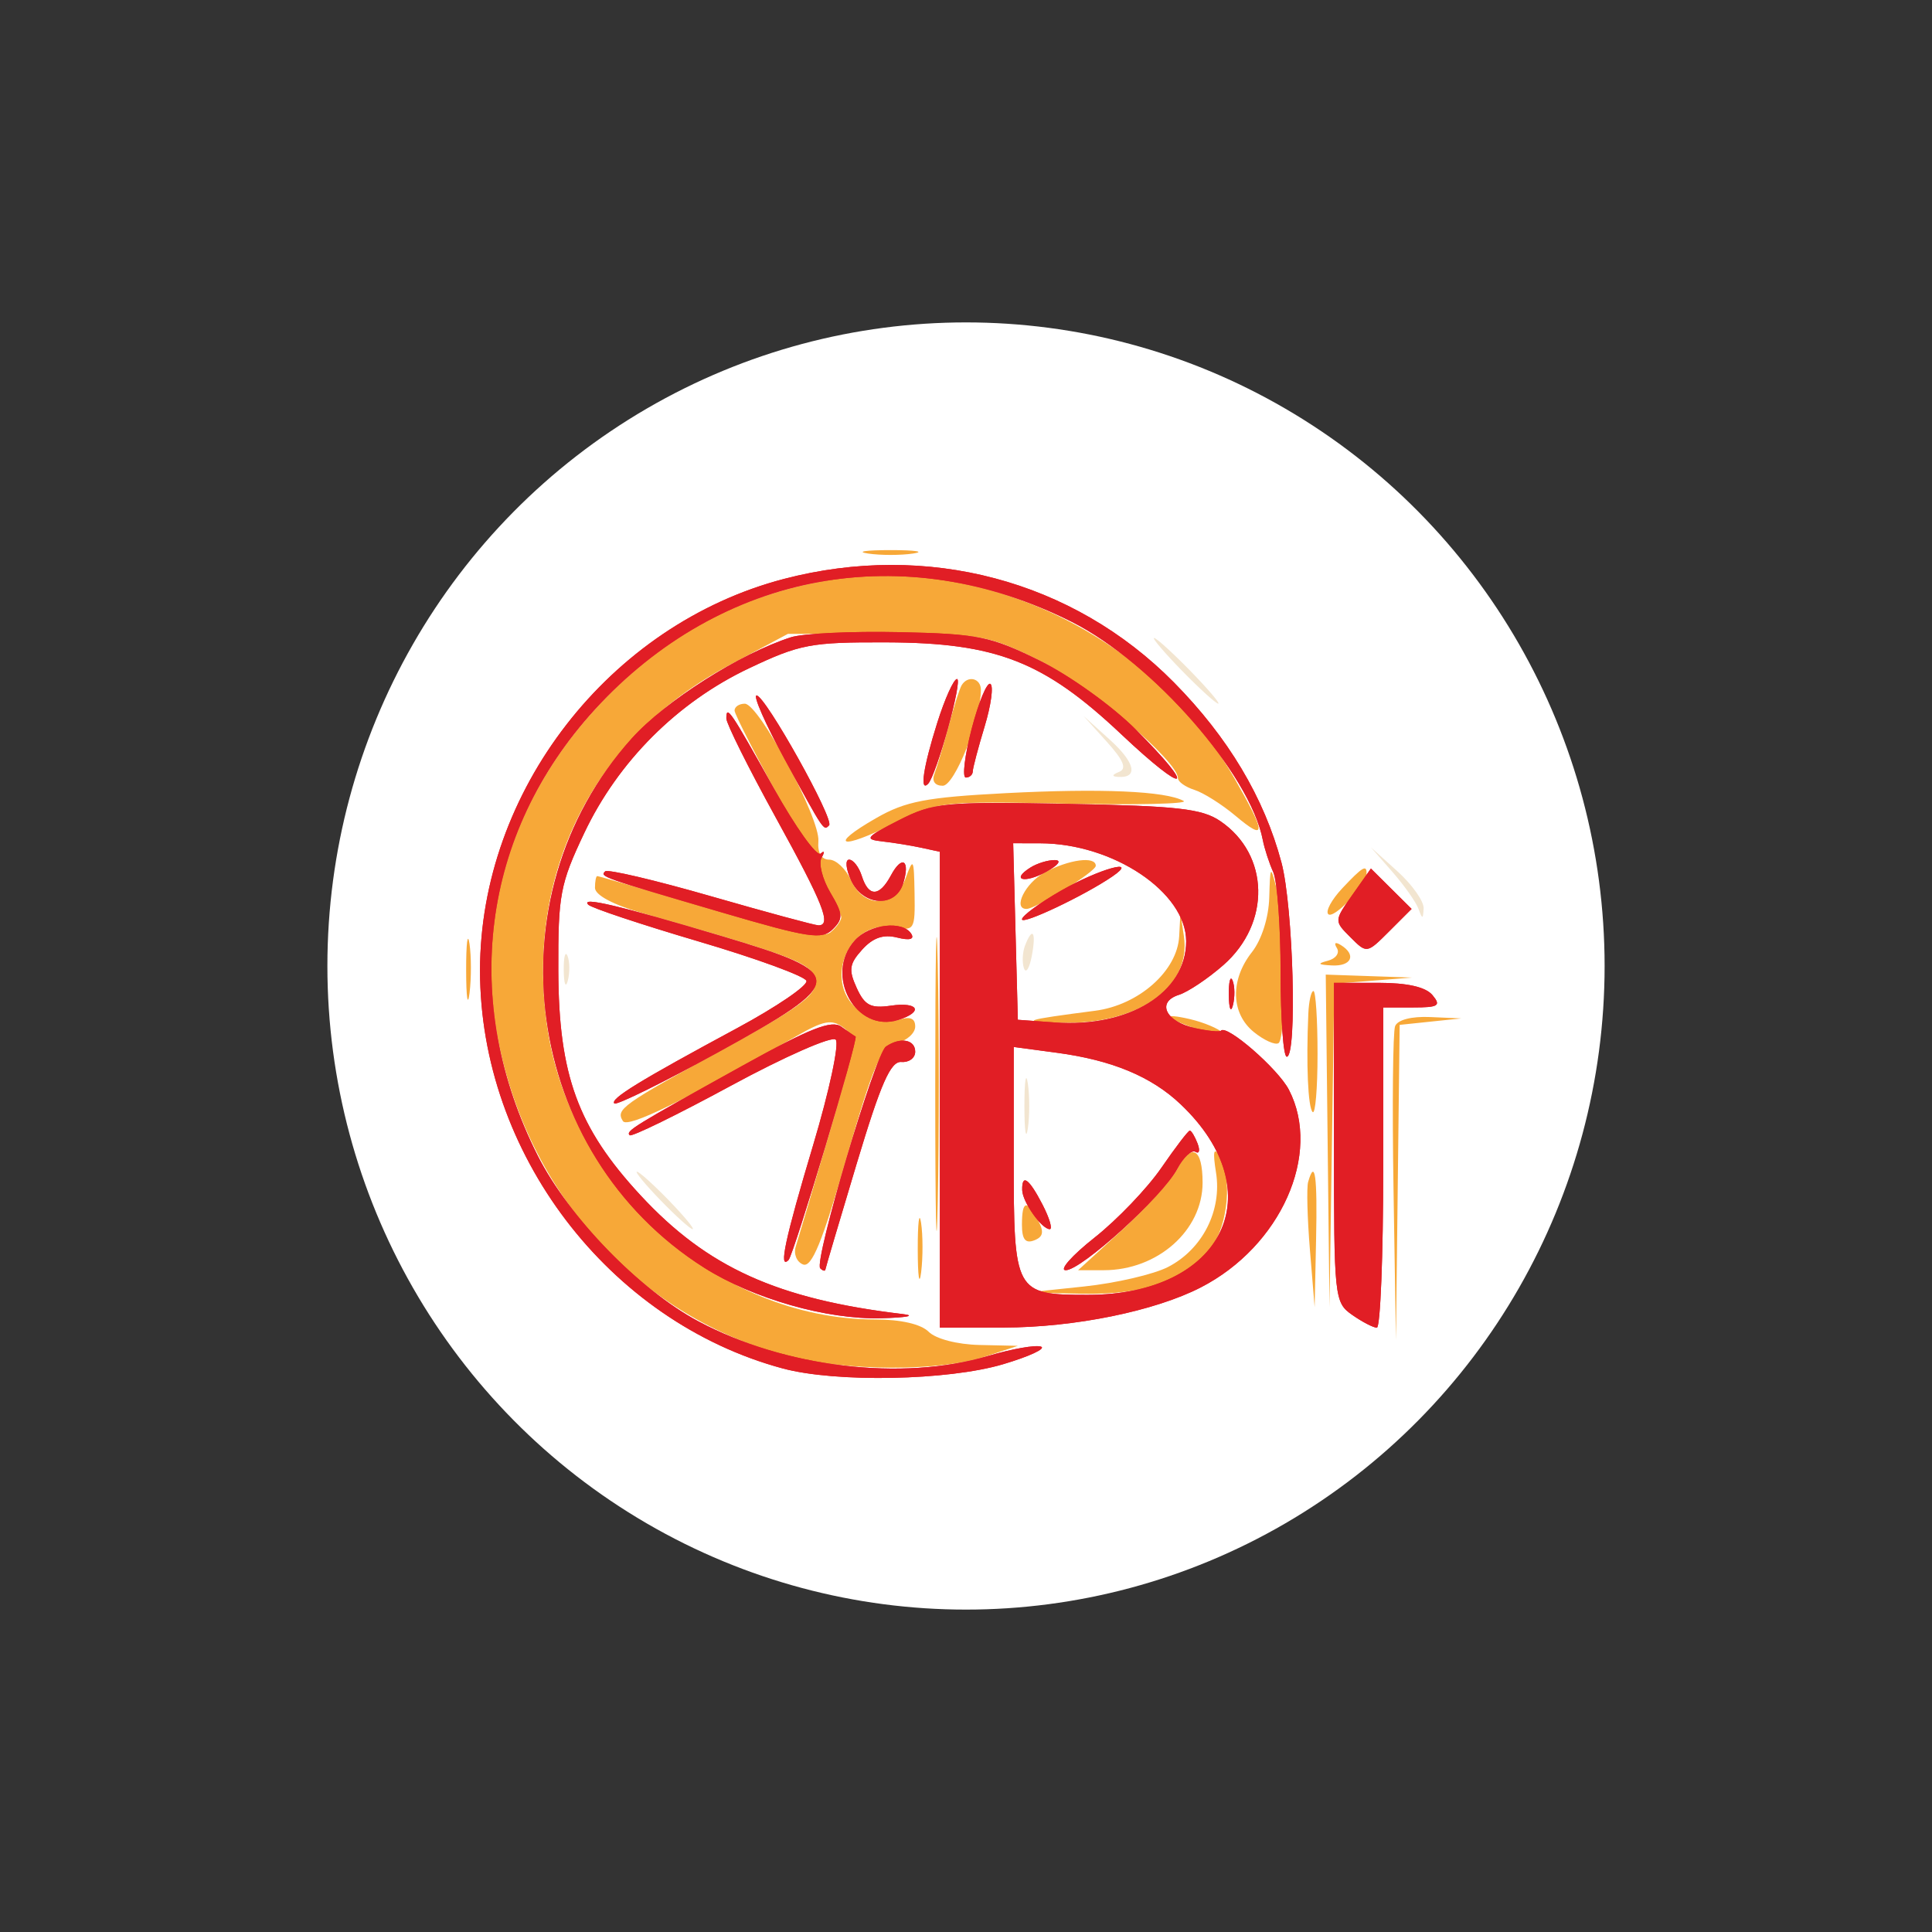 <?xml version="1.0" encoding="UTF-8" standalone="no"?>
<svg
   viewBox="0 0 24 24"
   width="24pt"
   height="24pt"
   version="1.1"
   id="svg4"
   xml:space="preserve"
   sodipodi:docname="biesiadowo.svg"
   inkscape:version="1.2.2 (732a01da63, 2022-12-09)"
   xmlns:inkscape="http://www.inkscape.org/namespaces/inkscape"
   xmlns:sodipodi="http://sodipodi.sourceforge.net/DTD/sodipodi-0.dtd"
   xmlns="http://www.w3.org/2000/svg"
   xmlns:svg="http://www.w3.org/2000/svg"><rect x="0" y="0" width="24" height="24" fill="#333333" stroke="none"/><sodipodi:namedview
     id="namedview9"
     pagecolor="#ffffff"
     bordercolor="#000000"
     borderopacity="0.25"
     inkscape:showpageshadow="2"
     inkscape:pageopacity="0.0"
     inkscape:pagecheckerboard="0"
     inkscape:deskcolor="#d1d1d1"
     inkscape:document-units="pt"
     showgrid="false"
     inkscape:zoom="26.03125"
     inkscape:cx="13.503001"
     inkscape:cy="16.768307"
     inkscape:window-width="1920"
     inkscape:window-height="991"
     inkscape:window-x="-9"
     inkscape:window-y="1341"
     inkscape:window-maximized="1"
     inkscape:current-layer="svg4" /><defs
     id="defs8"><clipPath
       id="_clipPath_OQIqtg9hbvv6MQS3GA37G8007xq6wAre"><rect
         width="24"
         height="24"
         id="rect2"
         x="0"
         y="0" /></clipPath></defs><g
     clip-path="url(#_clipPath_OQIqtg9hbvv6MQS3GA37G8007xq6wAre)"
     id="g202"
     transform="translate(-1.183,2.671)"
     style="isolation:isolate"><ellipse
       style="isolation:isolate;fill:#ffffff;stroke-width:0.75"
       id="path499"
       cx="13.183"
       cy="9.329"
       rx="7.933"
       ry="7.995" /></g><g
     id="g255"
     transform="matrix(0.102,0,0,0.102,5.147,6.191)"><path
       d="m 55.25,6.716 c 1.513,0.229 3.987,0.229 5.5,0 C 62.263,6.487 61.025,6.3 58,6.3 54.975,6.3 53.737,6.487 55.25,6.716 M 50,10.035 c -11.054,1.963 -20.125,7.039 -28.025,15.682 -10.519,11.51 -14.724,26.285 -11.64,40.9 3.956,18.747 17.414,33.217 35.2,37.85 7.078,1.844 18.468,1.873 23.965,0.061 l 4,-1.318 -4.679,-0.105 C 66.122,103.044 63.508,102.365 62.643,101.5 61.711,100.568 59.256,100 56.161,100 36.844,100 18.844,83.811 16.132,64 13.594,45.461 21.865,29.128 38.215,20.392 L 45.5,16.5 h 12.021 c 11.53,0 12.29,0.132 18.592,3.235 C 81.962,22.614 93,31.988 93,34.075 c 0,0.435 0.902,1.077 2.005,1.427 1.103,0.35 3.353,1.77 5,3.156 3.793,3.191 3.761,2.211 -0.148,-4.607 C 93.049,22.178 80.79,13.335 67.122,10.438 59.87,8.901 56.79,8.829 50,10.035 M 66.66,22.75 c -0.251,0.413 -0.978,2.691 -1.614,5.063 -0.636,2.371 -1.405,4.959 -1.708,5.75 C 63.002,34.436 63.401,35 64.354,35 65.802,35 69,26.958 69,23.318 69,21.902 67.413,21.516 66.66,22.75 M 39,25.838 c 0,0.461 2.925,6.142 6.5,12.624 3.575,6.482 6.5,12.125 6.5,12.54 0,0.414 -0.585,1.238 -1.299,1.832 -0.956,0.792 -4.855,0.03 -14.725,-2.878 C 28.592,47.78 22.427,46 22.276,46 22.124,46 22,46.643 22,47.429 c 0,0.882 2.2,2.058 5.75,3.073 18.987,5.43 20.746,6.117 21.056,8.217 0.253,1.716 -1.653,3.149 -11,8.271 -12.585,6.897 -13.298,7.405 -12.406,8.848 0.561,0.908 7.47,-2.474 21.118,-10.336 3.331,-1.919 4.31,-2.101 5.728,-1.064 1.59,1.163 1.466,2.078 -1.788,13.156 -1.923,6.548 -3.726,12.64 -4.007,13.538 -0.281,0.897 0.121,1.874 0.893,2.17 1.06,0.407 2.353,-2.759 5.28,-12.924 3.315,-11.513 4.202,-13.545 6.126,-14.029 1.237,-0.311 2.25,-1.222 2.25,-2.025 0,-1.015 -0.623,-1.261 -2.049,-0.808 -1.206,0.382 -3.057,-0.011 -4.5,-0.956 -4.916,-3.221 -1.728,-11.42 4.014,-10.322 2.425,0.464 2.532,0.285 2.456,-4.127 C 60.848,43.83 60.77,43.697 59.838,46.25 58.518,49.864 54.779,50.004 53.182,46.5 52.555,45.125 51.363,44 50.533,44 49.578,44 49.091,43.172 49.208,41.75 49.436,38.972 41.97,25.016 40.25,25.007 39.563,25.003 39,25.377 39,25.838 m 33,10.064 c -9.666,0.503 -12.176,0.985 -15.739,3.026 -6,3.436 -4.348,3.949 2.143,0.665 5.308,-2.686 5.698,-2.731 20.937,-2.415 8.541,0.177 14.995,0.027 14.344,-0.333 C 91.508,35.642 83.608,35.298 72,35.902 M 63.441,71.5 c 10e-4,15.95 0.139,22.335 0.307,14.189 0.168,-8.146 0.168,-21.196 -10e-4,-29 C 63.579,48.885 63.441,55.55 63.441,71.5 M 76.75,45.572 C 74.411,46.841 72.843,50 74.552,50 c 1.146,0 8.433,-4.533 8.44,-5.25 0.013,-1.218 -3.282,-0.784 -6.242,0.822 m 27.368,3.043 c -0.07,2.451 -0.927,5.144 -2.118,6.658 -2.662,3.384 -2.56,7.453 0.245,9.724 1.235,1 2.585,1.608 3,1.352 0.956,-0.591 0.771,-14.857 -0.245,-18.849 -0.727,-2.858 -0.769,-2.805 -0.882,1.115 m 8.886,-1.119 c -1.29,1.373 -2.055,2.787 -1.7,3.142 0.65,0.65 4.601,-3.491 4.663,-4.888 0.053,-1.211 -0.481,-0.896 -2.963,1.746 M 93.15,53.327 c -0.224,4.223 -4.918,8.384 -10.237,9.074 -8.792,1.14 -9.325,1.329 -4.131,1.463 9.393,0.242 15.874,-4.334 14.94,-10.549 L 93.3,50.5 93.15,53.327 M 6.31,57.5 c 0.005,3.3 0.192,4.529 0.415,2.732 0.222,-1.797 0.218,-4.497 -0.01,-6 C 6.486,52.729 6.304,54.2 6.31,57.5 m 106.048,-2.73 c 0.366,0.593 -0.127,1.285 -1.096,1.538 -1.341,0.35 -1.224,0.488 0.488,0.576 2.392,0.123 3.017,-1.292 1.095,-2.479 -0.686,-0.425 -0.884,-0.277 -0.487,0.365 m -1.13,23.48 0.227,20.25 0.294,-19.696 0.293,-19.696 4.729,-0.374 L 121.5,58.36 116.25,58.18 111,58 l 0.228,20.25 m -2.35,-15.5 c -0.273,6.156 -0.044,11.417 0.522,11.983 0.33,0.33 0.6,-2.85 0.6,-7.066 C 110,63.45 109.775,60 109.5,60 c -0.275,0 -0.555,1.237 -0.622,2.75 M 92,63.211 c 0.275,0.271 2.065,1.021 3.977,1.668 1.913,0.646 3.038,0.745 2.5,0.219 C 97.94,64.572 96.15,63.821 94.5,63.43 92.85,63.039 91.725,62.94 92,63.211 m 27.445,1.071 c -0.27,0.705 -0.358,9.593 -0.194,19.75 l 0.297,18.468 0.226,-19.19 0.226,-19.189 3.75,-0.393 3.75,-0.392 -3.781,-0.168 c -2.288,-0.102 -3.976,0.339 -4.274,1.114 M 92.925,81.64 c -0.757,1.414 -3.786,4.774 -6.731,7.466 L 80.839,94 h 3.13 C 90.53,94 96,89.151 96,83.337 96,79.148 94.656,78.406 92.925,81.64 m 4.709,0.455 c 0.744,4.635 -1.639,9.339 -5.829,11.506 -1.739,0.899 -6.344,1.97 -10.233,2.381 l -7.072,0.746 6.849,0.136 c 7.665,0.152 12.497,-1.582 15.678,-5.626 2.097,-2.665 2.624,-8.67 0.986,-11.238 -0.662,-1.038 -0.779,-0.393 -0.379,2.095 m 11.221,1.155 c -0.197,0.688 -0.1,4.4 0.216,8.25 l 0.576,7 0.176,-8.25 c 0.166,-7.748 -0.133,-9.909 -0.968,-7 M 61.31,91.5 c 0.005,3.3 0.192,4.529 0.415,2.732 0.222,-1.797 0.218,-4.497 -0.01,-6 C 61.486,86.729 61.304,88.2 61.31,91.5 M 74,88.469 c 0,1.77 0.419,2.307 1.482,1.9 1.121,-0.431 1.234,-1.031 0.465,-2.469 C 74.577,85.341 74,85.509 74,88.469"
       stroke="none"
       fill="#f7a838"
       fill-rule="evenodd"
       id="path237" /><path
       d="M 45,9.814 C 23.744,15.37 8,35.661 8,57.5 c 0,22.196 15.633,42.746 36.867,48.464 6.473,1.743 20.099,1.484 26.829,-0.511 3.192,-0.946 5.273,-1.911 4.625,-2.146 -0.649,-0.235 -3.543,0.275 -6.432,1.133 -10.496,3.117 -24.784,1.41 -35.314,-4.219 C 27.393,96.382 18.789,87.506 15.029,80.058 5.535,61.25 8.142,40.853 21.975,25.717 37.382,8.86 59.717,4.761 80.1,15.051 c 9.829,4.961 21.681,18.508 23.234,26.556 0.201,1.041 0.771,2.793 1.266,3.893 0.495,1.1 0.9,6.612 0.9,12.249 0,5.637 0.338,10.249 0.75,10.25 1.291,0.002 0.794,-18.245 -0.645,-23.649 C 103.501,36.449 99.118,29.107 92.509,22.415 80.209,9.961 62.455,5.252 45,9.814 m 0.855,7.105 C 39.65,18.918 30.561,24.694 26.483,29.23 9.034,48.637 13.299,79.771 35.314,93.705 41.248,97.461 50.23,100.025 56.839,99.85 59.953,99.768 61.15,99.54 59.5,99.344 44.224,97.53 35.679,93.661 27.543,84.873 19.911,76.629 17.58,70.255 17.535,57.5 17.503,48.29 17.752,46.967 20.693,40.759 24.826,32.035 32.035,24.826 40.759,20.693 c 6.208,-2.941 7.531,-3.19 16.741,-3.158 13.384,0.048 19.188,2.319 28.595,11.194 7.996,7.542 9.406,7.058 1.747,-0.601 C 84.991,25.277 79.753,21.527 76.131,19.744 70.152,16.8 68.652,16.498 59.039,16.292 53.242,16.168 47.31,16.45 45.855,16.919 M 63.683,27.338 C 61.99,32.706 61.521,35.812 62.559,34.774 63.58,33.753 66.83,22 66.091,22 c -0.399,0 -1.483,2.402 -2.408,5.338 m 4.192,0.733 C 67.026,31.332 66.706,34 67.165,34 c 0.459,0 0.84,-0.337 0.846,-0.75 0.006,-0.413 0.656,-2.876 1.445,-5.475 0.788,-2.599 1.103,-4.93 0.699,-5.179 -0.404,-0.25 -1.43,2.214 -2.28,5.475 M 45.089,31.75 c 4.872,8.929 4.749,8.746 5.424,8.071 C 51.191,39.142 42.737,24.001 41.68,24 c -0.451,0 1.083,3.487 3.409,7.75 M 38,26.803 c 0,0.625 2.7,6.041 6,12.036 C 49.822,49.415 50.847,52 49.218,52 48.789,52 42.886,50.402 36.103,48.449 29.319,46.496 23.531,45.135 23.241,45.426 c -0.644,0.644 -0.588,0.664 14.247,5.012 10.573,3.099 12.163,3.34 13.465,2.037 1.303,-1.302 1.268,-1.831 -0.296,-4.478 -0.975,-1.651 -1.449,-3.563 -1.054,-4.249 0.395,-0.686 0.341,-0.906 -0.119,-0.488 -0.46,0.417 -3.03,-3.168 -5.712,-7.969 C 38.464,25.788 38,25.106 38,26.803 m 21,12.402 c -4.038,2.06 -4.244,2.324 -2,2.575 1.375,0.154 3.513,0.5 4.75,0.769 L 64,43.038 V 72.019 101 l 7.75,-0.015 c 8.656,-0.016 18.42,-2.003 24.031,-4.889 9.749,-5.014 14.767,-16.267 10.734,-24.067 -1.324,-2.56 -7.603,-8.019 -8.282,-7.199 -0.146,0.177 -1.571,0.035 -3.166,-0.315 -3.574,-0.785 -4.723,-3.172 -1.95,-4.052 1.108,-0.352 3.546,-1.984 5.418,-3.628 5.81,-5.101 5.626,-13.454 -0.386,-17.536 C 95.925,37.789 92.931,37.453 79.5,37.205 64.476,36.929 63.225,37.051 59,39.205 M 73.216,52.75 73.5,63.5 78,63.826 c 9.058,0.657 16,-3.634 16,-9.89 C 94,47.98 85.117,42.021 76.216,42.006 L 72.932,42 73.216,52.75 M 53.182,46.5 c 1.435,3.15 5.393,3.415 6.342,0.425 0.907,-2.86 -0.115,-3.558 -1.478,-1.011 -1.407,2.629 -2.729,2.661 -3.546,0.086 -0.349,-1.1 -1.045,-2 -1.546,-2 -0.501,0 -0.399,1.125 0.228,2.5 m 21.847,-1.539 c -2.445,1.546 -0.712,1.979 1.973,0.493 1.448,-0.802 1.868,-1.392 0.998,-1.403 -0.825,-0.011 -2.162,0.398 -2.971,0.91 m 3.725,2.818 c -2.61,1.496 -4.748,3.066 -4.75,3.488 -0.004,0.712 7.6,-2.891 10.996,-5.212 3.402,-2.324 -1.588,-0.947 -6.246,1.724 m 35.502,0.49 c -2.243,3.185 -2.244,3.188 -0.248,5.184 1.996,1.995 1.998,1.995 4.722,-0.728 l 2.725,-2.725 -2.478,-2.459 -2.477,-2.459 -2.244,3.187 m -93.075,1.212 c 0.374,0.393 6.429,2.41 13.455,4.483 7.026,2.073 12.929,4.231 13.117,4.796 0.188,0.564 -3.617,3.159 -8.455,5.766 -11.88,6.4 -15.49,8.615 -14.939,9.166 0.255,0.255 5.929,-2.541 12.609,-6.215 15.879,-8.733 15.91,-9.55 0.532,-14.14 C 24.857,49.563 20.213,48.465 21.181,49.481 m 32.474,4.348 c -3.8,4.199 0.102,11.335 5.296,9.687 3.109,-0.987 2.449,-2.228 -0.923,-1.733 -2.444,0.358 -3.182,-0.027 -4.158,-2.17 -1.004,-2.203 -0.899,-2.923 0.678,-4.666 1.306,-1.443 2.576,-1.882 4.242,-1.464 1.518,0.381 2.145,0.221 1.735,-0.443 -1.029,-1.665 -5.069,-1.202 -6.87,0.789 m 45.54,6.671 c 0.02,1.65 0.244,2.204 0.498,1.231 0.254,-0.973 0.237,-2.323 -0.037,-3 -0.274,-0.677 -0.481,0.119 -0.461,1.769 M 112,78.443 c 0,18.959 0.055,19.482 2.223,21 1.222,0.856 2.572,1.557 3,1.557 C 117.65,101 118,92.225 118,81.5 V 62 h 3.622 c 3.107,0 3.446,-0.214 2.378,-1.5 -0.824,-0.993 -3.062,-1.5 -6.622,-1.5 H 112 V 78.443 M 40,69.077 c -13.406,7.435 -14.282,7.975 -13.772,8.484 0.232,0.232 5.782,-2.482 12.334,-6.032 6.552,-3.55 12.292,-6.075 12.755,-5.612 0.463,0.463 -0.768,6.231 -2.737,12.816 -3.436,11.491 -4.244,15.264 -3.003,14.024 0.626,-0.627 8.548,-27.051 8.16,-27.22 C 53.607,65.48 52.825,64.943 52,64.343 50.829,63.492 48.198,64.53 40,69.077 m 17.434,-2.312 c -1.3,0.896 -8.8,26.203 -8.002,27.001 0.313,0.312 0.596,0.38 0.629,0.151 C 50.095,93.687 51.813,87.875 53.88,81 56.82,71.221 58.004,68.53 59.319,68.639 60.244,68.715 61,68.153 61,67.389 61,65.894 59.164,65.573 57.434,66.765 M 73,80.478 C 73,96.767 73.127,97 82.027,97 98.523,97 104.613,84.512 93.339,73.803 89.774,70.416 84.985,68.421 78.25,67.517 L 73,66.812 v 13.666 m 17.978,1.054 c -1.715,2.493 -5.377,6.318 -8.138,8.5 C 80.079,92.215 78.5,94 79.33,94 c 1.919,0 11.776,-8.961 13.595,-12.36 0.757,-1.414 1.753,-2.339 2.214,-2.054 0.461,0.285 0.57,-0.18 0.243,-1.034 C 95.054,77.698 94.631,77 94.441,77 c -0.19,0 -1.748,2.04 -3.463,4.532 M 74.032,84.25 c 0.037,1.444 2.371,4.75 3.354,4.75 0.366,0 -0.033,-1.35 -0.886,-3 -1.646,-3.183 -2.52,-3.803 -2.468,-1.75"
       stroke="none"
       fill="#e11e25"
       fill-rule="evenodd"
       id="path239" /><path
       d="M 45,9.814 C 23.744,15.37 8,35.661 8,57.5 c 0,22.196 15.633,42.746 36.867,48.464 6.473,1.743 20.099,1.484 26.829,-0.511 3.192,-0.946 5.273,-1.911 4.625,-2.146 -0.649,-0.235 -3.543,0.275 -6.432,1.133 -10.496,3.117 -24.784,1.41 -35.314,-4.219 C 27.393,96.382 18.789,87.506 15.029,80.058 5.535,61.25 8.142,40.853 21.975,25.717 37.382,8.86 59.717,4.761 80.1,15.051 c 9.829,4.961 21.681,18.508 23.234,26.556 0.201,1.041 0.771,2.793 1.266,3.893 0.495,1.1 0.9,6.612 0.9,12.249 0,5.637 0.338,10.249 0.75,10.25 1.291,0.002 0.794,-18.245 -0.645,-23.649 C 103.501,36.449 99.118,29.107 92.509,22.415 80.209,9.961 62.455,5.252 45,9.814 m 0.855,7.105 C 39.65,18.918 30.561,24.694 26.483,29.23 9.034,48.637 13.299,79.771 35.314,93.705 41.248,97.461 50.23,100.025 56.839,99.85 59.953,99.768 61.15,99.54 59.5,99.344 44.224,97.53 35.679,93.661 27.543,84.873 19.911,76.629 17.58,70.255 17.535,57.5 17.503,48.29 17.752,46.967 20.693,40.759 24.826,32.035 32.035,24.826 40.759,20.693 c 6.208,-2.941 7.531,-3.19 16.741,-3.158 13.384,0.048 19.188,2.319 28.595,11.194 7.996,7.542 9.406,7.058 1.747,-0.601 C 84.991,25.277 79.753,21.527 76.131,19.744 70.152,16.8 68.652,16.498 59.039,16.292 53.242,16.168 47.31,16.45 45.855,16.919 M 63.683,27.338 C 61.99,32.706 61.521,35.812 62.559,34.774 63.58,33.753 66.83,22 66.091,22 c -0.399,0 -1.483,2.402 -2.408,5.338 m 4.192,0.733 C 67.026,31.332 66.706,34 67.165,34 c 0.459,0 0.84,-0.337 0.846,-0.75 0.006,-0.413 0.656,-2.876 1.445,-5.475 0.788,-2.599 1.103,-4.93 0.699,-5.179 -0.404,-0.25 -1.43,2.214 -2.28,5.475 M 45.089,31.75 c 4.872,8.929 4.749,8.746 5.424,8.071 C 51.191,39.142 42.737,24.001 41.68,24 c -0.451,0 1.083,3.487 3.409,7.75 M 38,26.803 c 0,0.625 2.7,6.041 6,12.036 C 49.822,49.415 50.847,52 49.218,52 48.789,52 42.886,50.402 36.103,48.449 29.319,46.496 23.531,45.135 23.241,45.426 c -0.644,0.644 -0.588,0.664 14.247,5.012 10.573,3.099 12.163,3.34 13.465,2.037 1.303,-1.302 1.268,-1.831 -0.296,-4.478 -0.975,-1.651 -1.449,-3.563 -1.054,-4.249 0.395,-0.686 0.341,-0.906 -0.119,-0.488 -0.46,0.417 -3.03,-3.168 -5.712,-7.969 C 38.464,25.788 38,25.106 38,26.803 m 21,12.402 c -4.038,2.06 -4.244,2.324 -2,2.575 1.375,0.154 3.513,0.5 4.75,0.769 L 64,43.038 V 72.019 101 l 7.75,-0.015 c 8.656,-0.016 18.42,-2.003 24.031,-4.889 9.749,-5.014 14.767,-16.267 10.734,-24.067 -1.324,-2.56 -7.603,-8.019 -8.282,-7.199 -0.146,0.177 -1.571,0.035 -3.166,-0.315 -3.574,-0.785 -4.723,-3.172 -1.95,-4.052 1.108,-0.352 3.546,-1.984 5.418,-3.628 5.81,-5.101 5.626,-13.454 -0.386,-17.536 C 95.925,37.789 92.931,37.453 79.5,37.205 64.476,36.929 63.225,37.051 59,39.205 M 73.216,52.75 73.5,63.5 78,63.826 c 9.058,0.657 16,-3.634 16,-9.89 C 94,47.98 85.117,42.021 76.216,42.006 L 72.932,42 73.216,52.75 M 53.182,46.5 c 1.435,3.15 5.393,3.415 6.342,0.425 0.907,-2.86 -0.115,-3.558 -1.478,-1.011 -1.407,2.629 -2.729,2.661 -3.546,0.086 -0.349,-1.1 -1.045,-2 -1.546,-2 -0.501,0 -0.399,1.125 0.228,2.5 m 21.847,-1.539 c -2.445,1.546 -0.712,1.979 1.973,0.493 1.448,-0.802 1.868,-1.392 0.998,-1.403 -0.825,-0.011 -2.162,0.398 -2.971,0.91 m 3.725,2.818 c -2.61,1.496 -4.748,3.066 -4.75,3.488 -0.004,0.712 7.6,-2.891 10.996,-5.212 3.402,-2.324 -1.588,-0.947 -6.246,1.724 m 35.502,0.49 c -2.243,3.185 -2.244,3.188 -0.248,5.184 1.996,1.995 1.998,1.995 4.722,-0.728 l 2.725,-2.725 -2.478,-2.459 -2.477,-2.459 -2.244,3.187 m -93.075,1.212 c 0.374,0.393 6.429,2.41 13.455,4.483 7.026,2.073 12.929,4.231 13.117,4.796 0.188,0.564 -3.617,3.159 -8.455,5.766 -11.88,6.4 -15.49,8.615 -14.939,9.166 0.255,0.255 5.929,-2.541 12.609,-6.215 15.879,-8.733 15.91,-9.55 0.532,-14.14 C 24.857,49.563 20.213,48.465 21.181,49.481 m 32.474,4.348 c -3.8,4.199 0.102,11.335 5.296,9.687 3.109,-0.987 2.449,-2.228 -0.923,-1.733 -2.444,0.358 -3.182,-0.027 -4.158,-2.17 -1.004,-2.203 -0.899,-2.923 0.678,-4.666 1.306,-1.443 2.576,-1.882 4.242,-1.464 1.518,0.381 2.145,0.221 1.735,-0.443 -1.029,-1.665 -5.069,-1.202 -6.87,0.789 m 45.54,6.671 c 0.02,1.65 0.244,2.204 0.498,1.231 0.254,-0.973 0.237,-2.323 -0.037,-3 -0.274,-0.677 -0.481,0.119 -0.461,1.769 M 112,78.443 c 0,18.959 0.055,19.482 2.223,21 1.222,0.856 2.572,1.557 3,1.557 C 117.65,101 118,92.225 118,81.5 V 62 h 3.622 c 3.107,0 3.446,-0.214 2.378,-1.5 -0.824,-0.993 -3.062,-1.5 -6.622,-1.5 H 112 V 78.443 M 40,69.077 c -13.406,7.435 -14.282,7.975 -13.772,8.484 0.232,0.232 5.782,-2.482 12.334,-6.032 6.552,-3.55 12.292,-6.075 12.755,-5.612 0.463,0.463 -0.768,6.231 -2.737,12.816 -3.436,11.491 -4.244,15.264 -3.003,14.024 0.626,-0.627 8.548,-27.051 8.16,-27.22 C 53.607,65.48 52.825,64.943 52,64.343 50.829,63.492 48.198,64.53 40,69.077 m 17.434,-2.312 c -1.3,0.896 -8.8,26.203 -8.002,27.001 0.313,0.312 0.596,0.38 0.629,0.151 C 50.095,93.687 51.813,87.875 53.88,81 56.82,71.221 58.004,68.53 59.319,68.639 60.244,68.715 61,68.153 61,67.389 61,65.894 59.164,65.573 57.434,66.765 M 73,80.478 C 73,96.767 73.127,97 82.027,97 98.523,97 104.613,84.512 93.339,73.803 89.774,70.416 84.985,68.421 78.25,67.517 L 73,66.812 v 13.666 m 17.978,1.054 c -1.715,2.493 -5.377,6.318 -8.138,8.5 C 80.079,92.215 78.5,94 79.33,94 c 1.919,0 11.776,-8.961 13.595,-12.36 0.757,-1.414 1.753,-2.339 2.214,-2.054 0.461,0.285 0.57,-0.18 0.243,-1.034 C 95.054,77.698 94.631,77 94.441,77 c -0.19,0 -1.748,2.04 -3.463,4.532 M 74.032,84.25 c 0.037,1.444 2.371,4.75 3.354,4.75 0.366,0 -0.033,-1.35 -0.886,-3 -1.646,-3.183 -2.52,-3.803 -2.468,-1.75"
       stroke="none"
       fill="#e11e25"
       fill-rule="evenodd"
       id="path241" /><path
       d="m 93.5,21 c 2.148,2.2 4.131,4 4.406,4 0.275,0 -1.258,-1.8 -3.406,-4 -2.148,-2.2 -4.131,-4 -4.406,-4 -0.275,0 1.258,1.8 3.406,4 m -9.169,8.64 c 2.058,2.282 2.468,3.284 1.5,3.671 -0.872,0.348 -0.92,0.558 -0.14,0.61 2.518,0.167 2.108,-1.732 -0.977,-4.518 L 81.5,26.5 l 2.831,3.14 m 34.794,15.86 c 1.444,1.65 2.871,3.675 3.171,4.5 0.47,1.292 0.557,1.283 0.625,-0.063 0.043,-0.86 -1.384,-2.885 -3.171,-4.5 l -3.25,-2.937 2.625,3 m -44.751,8.967 c -0.309,0.807 -0.37,2.044 -0.134,2.75 0.236,0.706 0.666,0.046 0.956,-1.467 0.566,-2.953 0.099,-3.682 -0.822,-1.283 M 18.195,57.5 c 0.02,1.65 0.244,2.204 0.498,1.231 0.254,-0.973 0.237,-2.323 -0.037,-3 -0.274,-0.677 -0.481,0.119 -0.461,1.769 M 74.3,74 c 0,3.025 0.187,4.263 0.416,2.75 0.229,-1.513 0.229,-3.987 0,-5.5 C 74.487,69.737 74.3,70.975 74.3,74 M 30,85.5 C 31.866,87.425 33.617,89 33.892,89 34.167,89 32.866,87.425 31,85.5 29.134,83.575 27.383,82 27.108,82 26.833,82 28.134,83.575 30,85.5"
       stroke="none"
       fill="#f2e5d0"
       fill-rule="evenodd"
       id="path243" /></g></svg>
